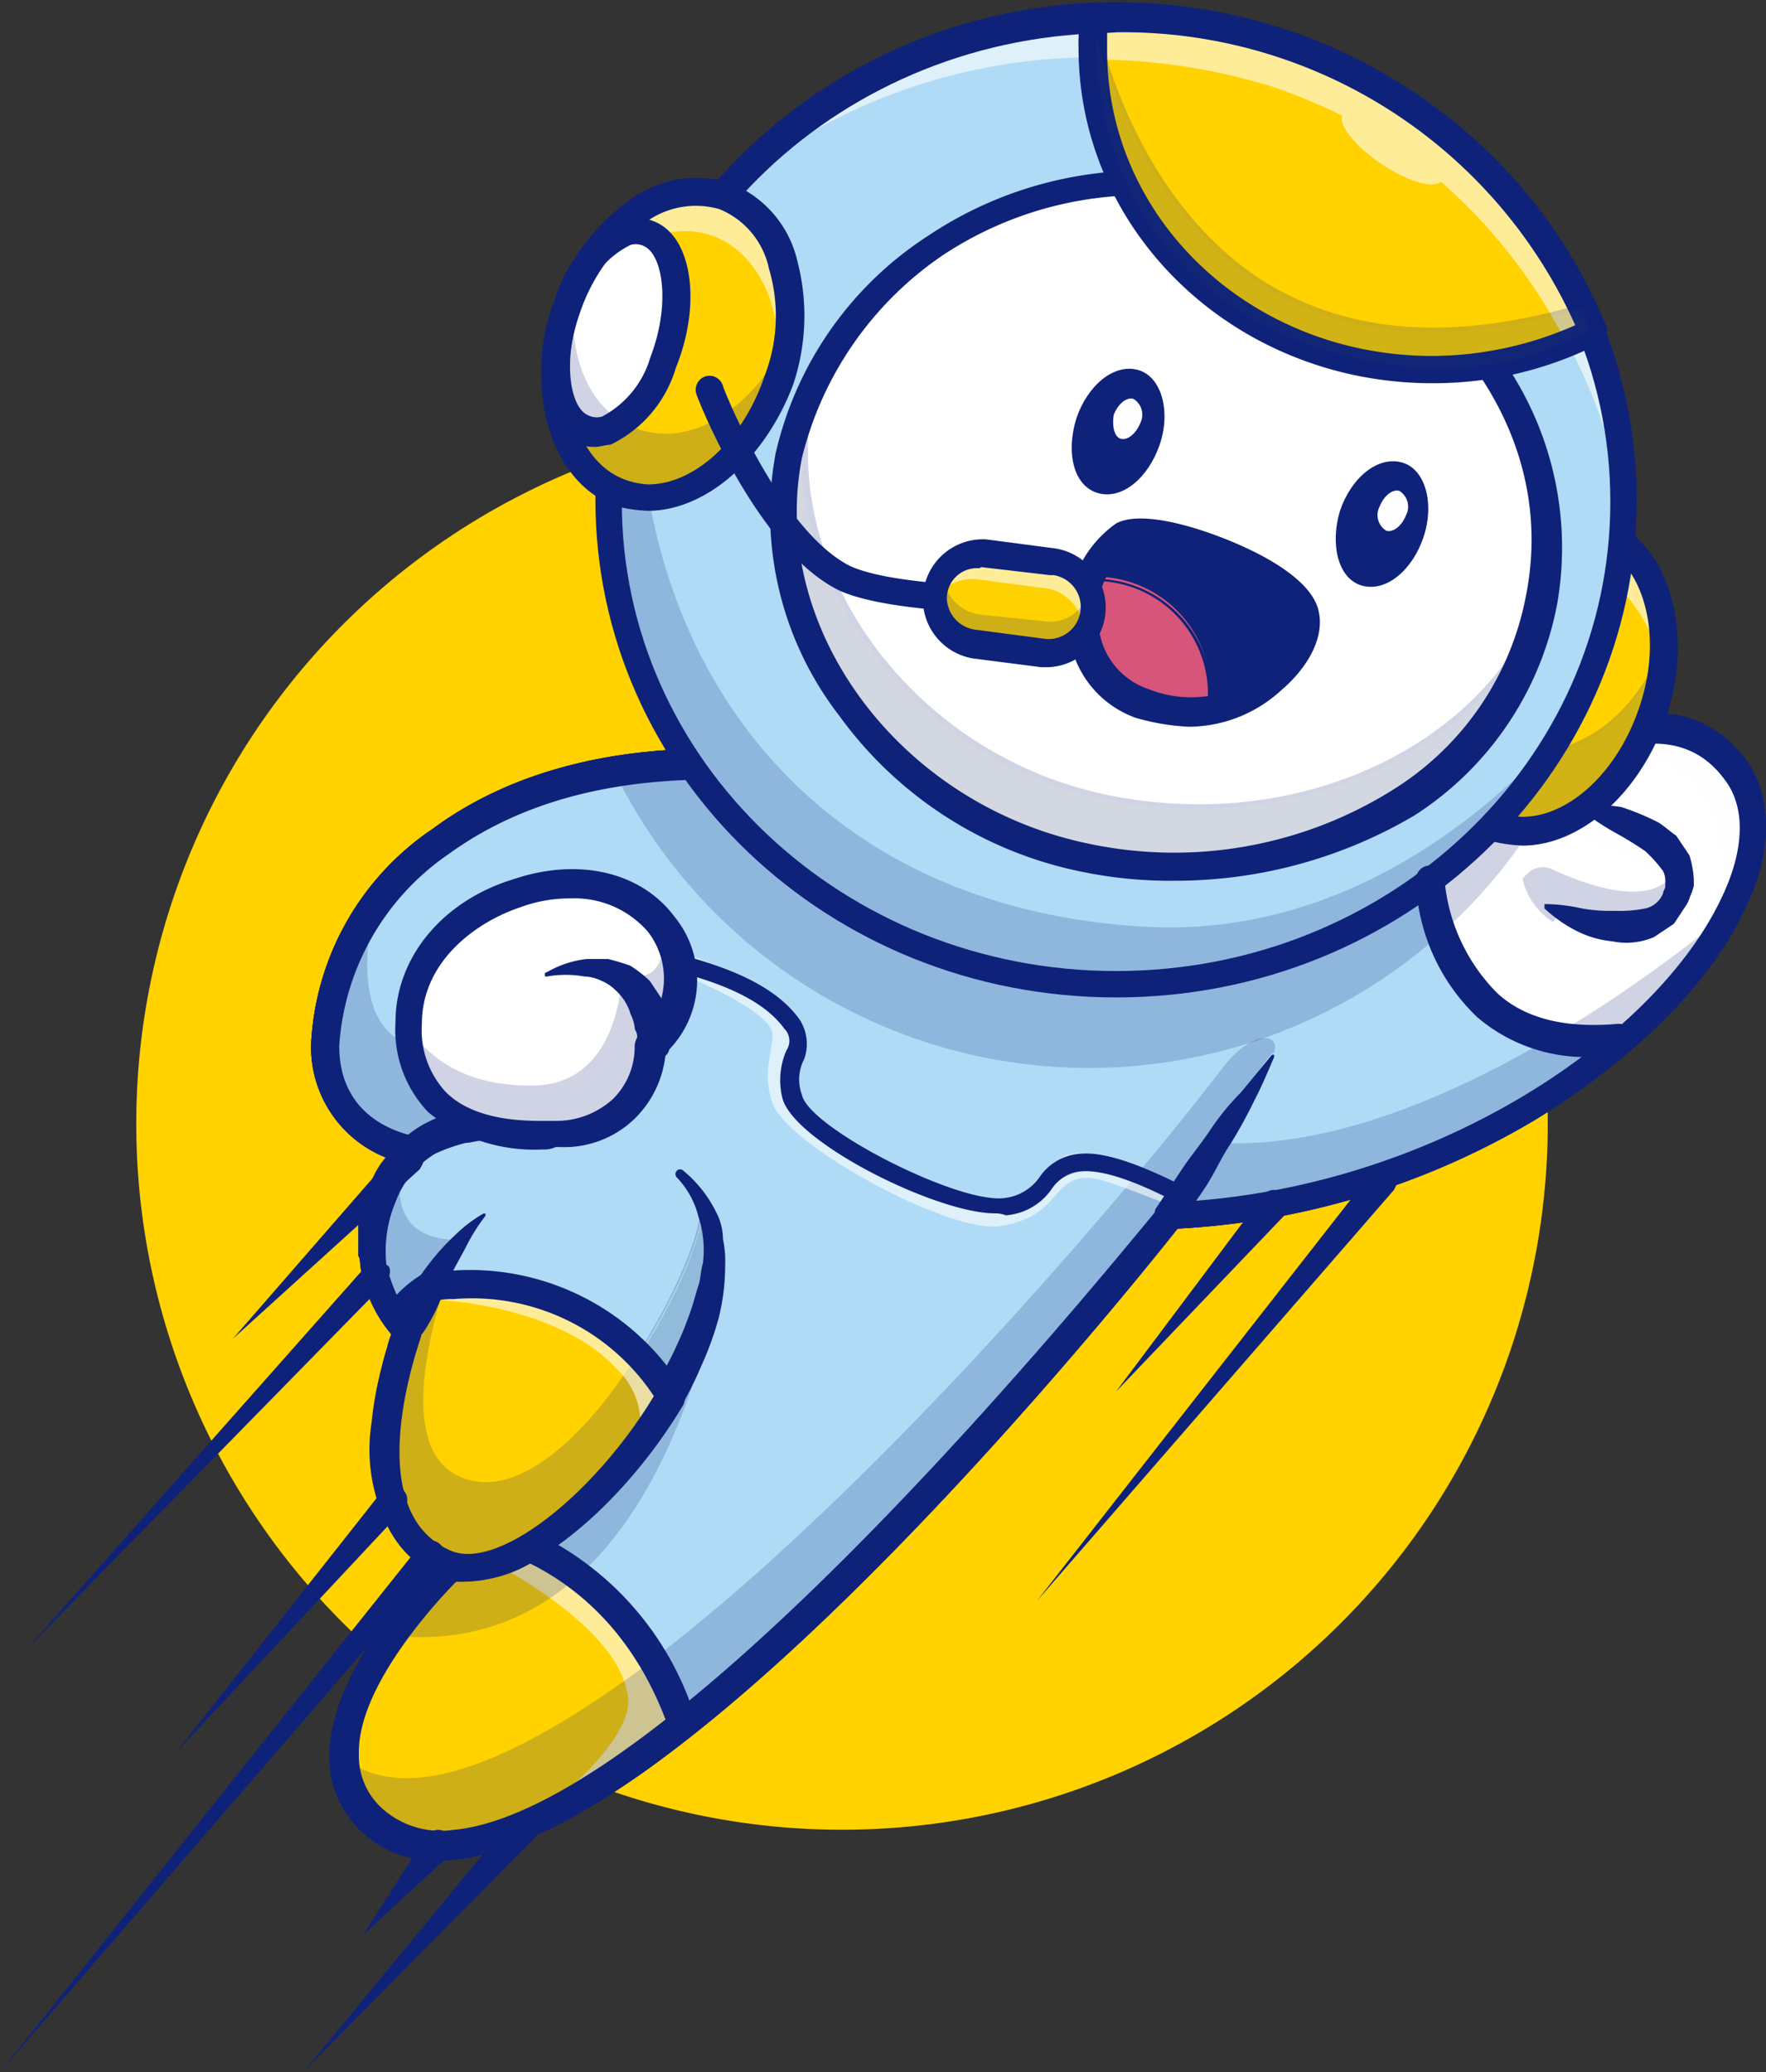 <svg xmlns="http://www.w3.org/2000/svg" viewBox="0 0 81 95"><rect x="0" y="0" width="81" height="95" fill="#333333" stroke="none"/><defs><style>.cls-1{fill:#ffd200;}.cls-1,.cls-10,.cls-11,.cls-12,.cls-13,.cls-14,.cls-15,.cls-2,.cls-4,.cls-7,.cls-9{fill-rule:evenodd;}.cls-2{fill:#ea5656;}.cls-3,.cls-7{fill:#0f227a;}.cls-4{fill:#afdbf6;}.cls-11,.cls-5{fill:#fff;}.cls-6{opacity:0.2;}.cls-8{opacity:0.6;}.cls-9{fill:#fdfdfd;}.cls-10{fill:#1d386a;}.cls-12{fill:#fdfefd;}.cls-13{fill:#d7557a;}.cls-14{fill:#ecb35b;}.cls-15{fill:#fed200;}</style></defs><g id="Слой_2" data-name="Слой 2"><g id="Слой_1-2" data-name="Слой 1"><g id="Слой_2-2" data-name="Слой 2"><g id="Слой_1-2-2" data-name="Слой 1-2"><path class="cls-1" d="M6.25,51.49a32.37,32.37,0,1,1,0,.06Z"/><path class="cls-2" d="M46.75,37.56c5.85,1.91,13.2,3,17.74.7s11.48-7.87,14.91-3c4.13,5.86-8.46,19.79-25.9,20.5,0,0-27.91,35.43-36.47,27.76-4.54-4,3.63-11.81,3.63-11.81L19.55,52.8s-4.64-.3-4.74-4.95C14.91,41.7,22.87,30,46.75,37.56Z"/><path class="cls-3" d="M20.15,84.7A4.68,4.68,0,0,1,17,83.59a3.9,3.9,0,0,1-1.41-3c0-3.83,4.53-8.38,4.94-8.78L19.45,53c-.61-.1-4.64-.7-4.74-5a12.1,12.1,0,0,1,5.34-9.38c4.13-3,12.09-5.66,26.6-1.12h0c3.53,1.12,12.3,3.44,17.74.81.9-.4,1.81-1,2.82-1.51,4.13-2.42,9.37-5.45,12.19-1.42,1.11,1.62,1.11,3.84-.2,6.37-1.61,3.33-5,6.66-9.37,9.28a34.34,34.34,0,0,1-16.43,5c-.4.5-5.74,7.27-12.29,14C32,79.35,25.09,84.4,20.56,84.8,20.56,84.7,20.35,84.7,20.15,84.7Zm12.5-49.57c-5.95,0-9.88,1.72-12.4,3.54A12.12,12.12,0,0,0,15,48c0,4.45,4.54,4.85,4.64,4.85h.1v.1l1.11,18.88h0s-5,4.74-4.94,8.68a4,4,0,0,0,1.31,2.93,4.28,4.28,0,0,0,3.53,1C31.54,83.49,53.3,55.83,53.5,55.63h0a34.71,34.71,0,0,0,16.43-5c4.33-2.62,7.66-6,9.27-9.19,1.21-2.42,1.21-4.64.2-6.16-2.82-3.83-7.86-.9-12,1.42a25.46,25.46,0,0,1-2.82,1.51c-5.44,2.73-14.31.41-17.84-.7h0A49,49,0,0,0,32.65,35.13Z"/><path class="cls-3" d="M20.15,85.31a4.92,4.92,0,0,1-3.42-1.21,4.67,4.67,0,0,1-1.62-3.54c0-3.83,3.93-8.07,4.94-9.08L19,53.41a5.45,5.45,0,0,1-4.73-5.56A12.64,12.64,0,0,1,19.85,38c4.23-3.13,12.39-5.86,27.1-1.11,7.16,2.32,13.71,2.62,17.34.81.8-.41,1.81-1,2.82-1.52a31.73,31.73,0,0,1,6.75-3.23c2.72-.7,4.83,0,6.25,1.92,1.2,1.72,1.2,4.24-.11,6.87-1.61,3.43-5.13,6.86-9.57,9.59a35.73,35.73,0,0,1-16.42,5c-2.32,2.93-22.47,28-33.15,28.88A2.14,2.14,0,0,1,20.15,85.31Zm12.5-49.57c-5.85,0-9.58,1.61-12.09,3.43a11.57,11.57,0,0,0-5,8.78c0,3.94,3.93,4.24,4.13,4.24a.66.66,0,0,1,.6.61l1.11,18.88a.7.7,0,0,1-.2.5s-4.84,4.65-4.74,8.28A3.23,3.23,0,0,0,17.63,83a4,4,0,0,0,3.13.9C31.24,83,52.9,55.53,53.2,55.32a.85.85,0,0,1,.51-.2c11.78-.5,22.06-7.37,25.19-13.83,1.1-2.22,1.21-4.24.2-5.55-2.52-3.43-7.16-.81-11.29,1.61-1,.61-2,1.11-2.82,1.62-5.64,2.83-14.61.4-18.24-.71h0A47.32,47.32,0,0,0,32.65,35.74Z"/><path class="cls-2" d="M23,51.59a5.56,5.56,0,0,0-4.23,9.49s-3.12,8.38,1.61,10.6S37.08,59.16,31.24,53.91"/><path class="cls-3" d="M21.56,72a3.87,3.87,0,0,1-1.11-.2c-4.63-2.12-2-9.89-1.71-10.7A5.56,5.56,0,0,1,23,51.59v.2a5.45,5.45,0,0,0-5.34,3.33,5.53,5.53,0,0,0,1.21,6h0v.1c0,.1-3.12,8.28,1.61,10.5,2.52,1.21,7-2.52,9.68-6.56,2.42-3.64,3.93-8.48,1.11-11l.1-.1c2.92,2.63,1.31,7.47-1.11,11.21C27.91,68.75,24.18,72,21.56,72Z"/><path class="cls-3" d="M21.56,72.59a3.65,3.65,0,0,1-1.41-.31c-4.73-2.22-2.72-9.18-2.11-11a6.21,6.21,0,0,1-1.11-6.46A6.11,6.11,0,0,1,23,51a.68.68,0,0,1,.61.71.69.69,0,0,1-.71.61,4.7,4.7,0,0,0-4.73,3,4.48,4.48,0,0,0,1,5.25.67.67,0,0,1,.21.71c0,.1-2.93,7.77,1.31,9.79,2,.91,6-2,9-6.36,2.32-3.43,3.83-8,1.21-10.29a.65.65,0,0,1-.1-.91.64.64,0,0,1,.91-.1h0c3.22,2.82,1.61,8.07-1,11.91C28.31,69.16,24.49,72.59,21.56,72.59Z"/><path class="cls-3" d="M53.5,56.43a.57.57,0,0,1-.6-.56v0a.56.56,0,0,1,.1-.4c0-.11,3.73-5.36,4.84-7.37a.65.65,0,0,1,.9-.21h0a.55.55,0,0,1,.25.73l0,.08c-1.21,2.12-4.74,7.27-4.94,7.47C54,56.33,53.81,56.43,53.5,56.43Z"/><path class="cls-3" d="M24.89,52.7A7.71,7.71,0,0,1,19.65,51a5.46,5.46,0,0,1-1.51-4.14c0-2.92,2.11-5.55,5.44-6.56,3-1,5.84-.3,7.35,1.72a4.59,4.59,0,0,1-.4,6.26,4.8,4.8,0,0,1-1.41,3,4.64,4.64,0,0,1-3.43,1.31h-.2A1.25,1.25,0,0,1,24.89,52.7ZM26.2,41.19a6.55,6.55,0,0,0-2.32.4c-2.12.71-4.53,2.53-4.53,5.35a4.17,4.17,0,0,0,1.1,3.13c1.42,1.42,3.93,1.32,4.84,1.32h.3a3.85,3.85,0,0,0,2.52-1,3.35,3.35,0,0,0,1-2.43.79.79,0,0,1,.2-.5,3.51,3.51,0,0,0,.4-4.75A4.45,4.45,0,0,0,26.2,41.19Z"/><path class="cls-3" d="M20.15,85.31a5,5,0,0,1-3.42-1.21,4.67,4.67,0,0,1-1.62-3.54c0-3.83,3.93-8.07,4.94-9.08L20,69.86a.75.75,0,0,1,.5-.7h.21a10.44,10.44,0,0,1,4.43,1.41,14,14,0,0,1,6.75,8.18v.1a.66.66,0,0,1-.2.7,29.58,29.58,0,0,1-8.26,5A8.38,8.38,0,0,1,20.15,85.31Zm1.11-14.64.1,1.11a.7.7,0,0,1-.2.5s-4.84,4.65-4.74,8.28a3.21,3.21,0,0,0,1.21,2.53c2.32,2.12,6.65.7,12.9-4.24C28.11,72.49,23.18,71,21.26,70.67Z"/><path class="cls-3" d="M18.74,61.68a.57.57,0,0,1-.6-.56v-.24c.1-.1,1.51-3.64,3.52-5.45a.64.64,0,1,1,.81,1h0a15.72,15.72,0,0,0-3.12,5A.58.58,0,0,1,18.74,61.68Z"/><path class="cls-3" d="M21.46,72.49a2.87,2.87,0,0,1-1.31-.31C15.42,70,17.43,62.9,18,61.18a1.49,1.49,0,0,1-.31-.4.62.62,0,0,1,0-.81,5.73,5.73,0,0,1,1.62-1.52c.1,0,.1-.1.2-.1a8.17,8.17,0,0,1,1.31-.1A11.48,11.48,0,0,1,31.34,63.7a.88.88,0,0,1,0,.71C28.82,68.65,24.59,72.49,21.46,72.49ZM19,60.47l.1.1a.67.67,0,0,1,.21.71c0,.1-2.93,7.88,1.31,9.79,2.11,1,6.55-2.42,9.37-7.06a10,10,0,0,0-9.17-4.45h0a3.82,3.82,0,0,0-1,.11Z"/><path class="cls-3" d="M45.64,55.83c-2.82,0-9.57-3.43-10.07-5.55a7.93,7.93,0,0,1-.1-3,86,86,0,0,0-9.68-3.74A.68.68,0,0,1,26,42.17l.13,0h0a59.51,59.51,0,0,1,10.38,4,.65.65,0,0,1,.3.81,5.78,5.78,0,0,0,0,2.92c.1.51,1.51,1.72,3.83,2.93a11.8,11.8,0,0,0,5.14,1.62A5.74,5.74,0,0,0,49,52.6a.67.67,0,0,1,.71-.2l4.63,1.71a.65.65,0,0,1,.4.81.63.63,0,0,1-.8.4h0l-4.23-1.51a7.11,7.11,0,0,1-3.73,2Z"/><path class="cls-3" d="M29.83,48.66h0a.56.56,0,0,1-.62-.5.5.5,0,0,1,0-.21,3.36,3.36,0,0,0-.91-2.52,3.53,3.53,0,0,0-3.12-.2.65.65,0,0,1-.81-.41.63.63,0,0,1,.41-.8h0c1.81-.51,3.22-.41,4.23.4A4.6,4.6,0,0,1,30.43,48C30.43,48.46,30.23,48.66,29.83,48.66Z"/><path class="cls-3" d="M74.26,43.11a10,10,0,0,1-3.93-1,.68.68,0,0,1,.61-1.21h0c.8.4,3,1.21,4.43.7a1.78,1.78,0,0,0,.91-1,1.2,1.2,0,0,0-.1-1c-.71-1.11-2.83-1.71-3.63-1.91a.7.7,0,0,1-.51-.81c.11-.3.41-.61.71-.51s3.43.71,4.43,2.53a2,2,0,0,1,.2,2,2.63,2.63,0,0,1-1.61,1.81A2.77,2.77,0,0,1,74.26,43.11Z"/><path class="cls-2" d="M46.75,37.56c5.85,1.91,13.2,3,17.74.7s11.48-7.87,14.91-3c4.13,5.86-8.46,19.79-25.9,20.5,0,0-27.91,35.43-36.47,27.76-4.54-4,3.63-11.81,3.63-11.81L19.55,52.8s-4.64-.3-4.74-4.95C14.91,41.7,22.87,30,46.75,37.56Z"/><path class="cls-3" d="M20.15,84.7A4.68,4.68,0,0,1,17,83.59a3.9,3.9,0,0,1-1.41-3c0-3.83,4.53-8.38,4.94-8.78L19.45,53c-.61-.1-4.64-.7-4.74-5a12.1,12.1,0,0,1,5.34-9.38c4.13-3,12.09-5.66,26.6-1.12h0c3.53,1.12,12.3,3.44,17.74.81.9-.4,1.81-1,2.82-1.51,4.13-2.42,9.37-5.45,12.19-1.42,1.11,1.62,1.11,3.84-.2,6.37-1.61,3.33-5,6.66-9.37,9.28a34.34,34.34,0,0,1-16.43,5c-.4.5-5.74,7.27-12.29,14C32,79.35,25.09,84.4,20.56,84.8,20.56,84.7,20.35,84.7,20.15,84.7Zm12.5-49.57c-5.95,0-9.88,1.72-12.4,3.54A12.12,12.12,0,0,0,15,48c0,4.45,4.54,4.85,4.64,4.85h.1v.1l1.11,18.88h0s-5,4.74-4.94,8.68a4,4,0,0,0,1.31,2.93,4.28,4.28,0,0,0,3.53,1C31.54,83.49,53.3,55.83,53.5,55.63h0a34.71,34.71,0,0,0,16.43-5c4.33-2.62,7.66-6,9.27-9.19,1.21-2.42,1.21-4.64.2-6.16-2.82-3.83-7.86-.9-12,1.42a25.46,25.46,0,0,1-2.82,1.51c-5.44,2.73-14.31.41-17.84-.7h0A49,49,0,0,0,32.65,35.13Z"/><path class="cls-3" d="M20.15,85.31a4.92,4.92,0,0,1-3.42-1.21,4.67,4.67,0,0,1-1.62-3.54c0-3.83,3.93-8.07,4.94-9.08L19,53.41a5.45,5.45,0,0,1-4.73-5.56A12.64,12.64,0,0,1,19.85,38c4.23-3.13,12.39-5.86,27.1-1.11,7.16,2.32,13.71,2.62,17.34.81.8-.41,1.81-1,2.82-1.52a31.73,31.73,0,0,1,6.75-3.23c2.72-.7,4.83,0,6.25,1.92,1.2,1.72,1.2,4.24-.11,6.87-1.61,3.43-5.13,6.86-9.57,9.59a35.73,35.73,0,0,1-16.42,5c-2.32,2.93-22.47,28-33.15,28.88A2.14,2.14,0,0,1,20.15,85.31Zm12.5-49.57c-5.85,0-9.58,1.61-12.09,3.43a11.57,11.57,0,0,0-5,8.78c0,3.94,3.93,4.24,4.13,4.24a.66.66,0,0,1,.6.61l1.11,18.88a.7.7,0,0,1-.2.5s-4.84,4.65-4.74,8.28A3.23,3.23,0,0,0,17.63,83a4,4,0,0,0,3.13.9C31.24,83,52.9,55.53,53.2,55.32a.85.85,0,0,1,.51-.2c11.78-.5,22.06-7.37,25.19-13.83,1.1-2.22,1.21-4.24.2-5.55-2.52-3.43-7.16-.81-11.29,1.61-1,.61-2,1.11-2.82,1.62-5.64,2.83-14.61.4-18.24-.71h0A47.32,47.32,0,0,0,32.65,35.74Z"/><path class="cls-2" d="M23,51.59a5.56,5.56,0,0,0-4.23,9.49s-3.12,8.38,1.61,10.6S37.08,59.16,31.24,53.91"/><path class="cls-3" d="M21.56,72a3.87,3.87,0,0,1-1.11-.2c-4.63-2.12-2-9.89-1.71-10.7A5.56,5.56,0,0,1,23,51.59v.2a5.45,5.45,0,0,0-5.34,3.33,5.53,5.53,0,0,0,1.21,6h0v.1c0,.1-3.12,8.28,1.61,10.5,2.52,1.21,7-2.52,9.68-6.56,2.42-3.64,3.93-8.48,1.11-11l.1-.1c2.92,2.63,1.31,7.47-1.11,11.21C27.91,68.75,24.18,72,21.56,72Z"/><path class="cls-3" d="M21.56,72.59a3.65,3.65,0,0,1-1.41-.31c-4.73-2.22-2.72-9.18-2.11-11a6.21,6.21,0,0,1-1.11-6.46A6.11,6.11,0,0,1,23,51a.68.68,0,0,1,.61.71.69.69,0,0,1-.71.61,4.7,4.7,0,0,0-4.73,3,4.48,4.48,0,0,0,1,5.25.67.67,0,0,1,.21.71c0,.1-2.93,7.77,1.31,9.79,2,.91,6-2,9-6.36,2.32-3.43,3.83-8,1.21-10.29a.65.65,0,0,1-.1-.91.64.64,0,0,1,.91-.1h0c3.22,2.82,1.61,8.07-1,11.91C28.31,69.16,24.49,72.59,21.56,72.59Z"/><path class="cls-3" d="M53.5,56.43a.57.57,0,0,1-.6-.56v0a.56.56,0,0,1,.1-.4c0-.11,3.73-5.36,4.84-7.37a.65.65,0,0,1,.9-.21h0a.55.55,0,0,1,.25.73l0,.08c-1.21,2.12-4.74,7.27-4.94,7.47C54,56.33,53.81,56.43,53.5,56.43Z"/><path class="cls-3" d="M24.89,52.7A7.71,7.71,0,0,1,19.65,51a5.46,5.46,0,0,1-1.51-4.14c0-2.92,2.11-5.55,5.44-6.56,3-1,5.84-.3,7.35,1.72a4.59,4.59,0,0,1-.4,6.26,4.8,4.8,0,0,1-1.41,3,4.64,4.64,0,0,1-3.43,1.31h-.2A1.25,1.25,0,0,1,24.89,52.7ZM26.2,41.19a6.55,6.55,0,0,0-2.32.4c-2.12.71-4.53,2.53-4.53,5.35a4.17,4.17,0,0,0,1.1,3.13c1.42,1.42,3.93,1.32,4.84,1.32h.3a3.85,3.85,0,0,0,2.52-1,3.35,3.35,0,0,0,1-2.43.79.79,0,0,1,.2-.5,3.51,3.51,0,0,0,.4-4.75A4.45,4.45,0,0,0,26.2,41.19Z"/><path class="cls-3" d="M20.15,85.31a5,5,0,0,1-3.42-1.21,4.67,4.67,0,0,1-1.62-3.54c0-3.83,3.93-8.07,4.94-9.08L20,69.86a.75.75,0,0,1,.5-.7h.21a10.44,10.44,0,0,1,4.43,1.41,14,14,0,0,1,6.75,8.18v.1a.66.66,0,0,1-.2.7,29.58,29.58,0,0,1-8.26,5A8.38,8.38,0,0,1,20.15,85.31Zm1.11-14.64.1,1.11a.7.7,0,0,1-.2.5s-4.84,4.65-4.74,8.28a3.21,3.21,0,0,0,1.21,2.53c2.32,2.12,6.65.7,12.9-4.24C28.11,72.49,23.18,71,21.26,70.67Z"/><path class="cls-3" d="M18.74,61.68a.57.57,0,0,1-.6-.56v-.24c.1-.1,1.51-3.64,3.52-5.45a.64.64,0,1,1,.81,1h0a15.72,15.72,0,0,0-3.12,5A.58.58,0,0,1,18.74,61.68Z"/><path class="cls-3" d="M21.46,72.49a2.87,2.87,0,0,1-1.31-.31C15.42,70,17.43,62.9,18,61.18a1.49,1.49,0,0,1-.31-.4.62.62,0,0,1,0-.81,5.73,5.73,0,0,1,1.62-1.52c.1,0,.1-.1.2-.1a8.17,8.17,0,0,1,1.31-.1A11.48,11.48,0,0,1,31.34,63.7a.88.88,0,0,1,0,.71C28.82,68.65,24.59,72.49,21.46,72.49ZM19,60.47l.1.1a.67.67,0,0,1,.21.71c0,.1-2.93,7.88,1.31,9.79,2.11,1,6.55-2.42,9.37-7.06a10,10,0,0,0-9.17-4.45h0a3.82,3.82,0,0,0-1,.11Z"/><path class="cls-3" d="M45.64,55.83c-2.82,0-9.57-3.43-10.07-5.55a7.93,7.93,0,0,1-.1-3,86,86,0,0,0-9.68-3.74A.68.68,0,0,1,26,42.17l.13,0h0a59.51,59.51,0,0,1,10.38,4,.65.65,0,0,1,.3.81,5.78,5.78,0,0,0,0,2.92c.1.51,1.51,1.72,3.83,2.93a11.8,11.8,0,0,0,5.14,1.62A5.74,5.74,0,0,0,49,52.6a.67.67,0,0,1,.71-.2l4.63,1.71a.65.65,0,0,1,.4.81.63.63,0,0,1-.8.4h0l-4.23-1.51a7.11,7.11,0,0,1-3.73,2Z"/><path class="cls-3" d="M29.83,48.66h0a.56.56,0,0,1-.62-.5.5.5,0,0,1,0-.21,3.36,3.36,0,0,0-.91-2.52,3.53,3.53,0,0,0-3.12-.2.65.65,0,0,1-.81-.41.63.63,0,0,1,.41-.8h0c1.81-.51,3.22-.41,4.23.4A4.6,4.6,0,0,1,30.43,48C30.43,48.46,30.23,48.66,29.83,48.66Z"/><path class="cls-3" d="M74.26,43.11a10,10,0,0,1-3.93-1,.68.68,0,0,1,.61-1.21h0c.8.4,3,1.21,4.43.7a1.78,1.78,0,0,0,.91-1,1.2,1.2,0,0,0-.1-1c-.71-1.11-2.83-1.71-3.63-1.91a.7.7,0,0,1-.51-.81c.11-.3.41-.61.71-.51s3.43.71,4.43,2.53a2,2,0,0,1,.2,2,2.63,2.63,0,0,1-1.61,1.81A2.77,2.77,0,0,1,74.26,43.11Z"/><path class="cls-4" d="M46.75,37.56c5.85,1.91,13.2,3,17.74.7s11.48-7.87,14.91-3c4.13,5.86-8.46,19.79-25.9,20.5,0,0-27.91,35.43-36.47,27.76-4.54-4,3.63-11.81,3.63-11.81L19.55,52.8s-4.64-.3-4.74-4.95C14.91,41.7,22.87,30,46.75,37.56Z"/><path class="cls-5" d="M65.49,39.78s.71,9.69,9.58,8l4-5.75,1.21-3.23-.2-2.43-1.52-2.12-2.21-.5A32.6,32.6,0,0,0,65.49,39.78Z"/><g class="cls-6"><path class="cls-7" d="M56,49.06c-8.16,10.61-32.54,38.07-40.3,31.4a4.13,4.13,0,0,0,1.31,3C25.59,91.16,53.5,55.73,53.5,55.73c.61,0,4.34-7.37,4.94-7.47C58.74,47.35,57.43,47.15,56,49.06Z"/></g><g class="cls-6"><path class="cls-7" d="M17.13,41.7a11.54,11.54,0,0,0-2.12,6,4.7,4.7,0,0,0,4.44,4.85c4.73-1.72,8.26-7.47,8.26-7.47C15.42,52.5,16.63,44.12,17.13,41.7Z"/></g><path class="cls-1" d="M20.66,69.86h0l.1,1.92s-8.16,7.67-3.63,11.81c3,2.73,8.36,0,14.11-4.54V79C28.21,70.37,20.66,69.86,20.66,69.86Z"/><g class="cls-8"><path class="cls-9" d="M21.36,71S28.62,74.3,28.82,78c0,1.31-1.72,3.63-5.44,6,0,0,6.24-3.34,8.06-5,0,0-4.34-10.6-10.28-7.57"/></g><g class="cls-6"><path class="cls-7" d="M29.93,76.12C24,80.56,18.74,83,15.72,80.56v.61c0,.2.1.4.1.6a.38.38,0,0,0,.1.31c.1.2.2.5.3.7a.11.11,0,0,0,.1.11,5.42,5.42,0,0,0,.71.8c.1,0,.1.1.2.1s.3.31.5.41a.75.75,0,0,1,.31.2,1.42,1.42,0,0,0,.6.2c.1,0,.2.1.3.1a2.55,2.55,0,0,0,.91.1h.2a2,2,0,0,0,.81-.1h.3a.34.34,0,0,0,.3-.1,7.57,7.57,0,0,0,1.41-.4c.1,0,.2-.1.31-.1a18.45,18.45,0,0,0,3.72-1.92c1.11-.71,2.22-1.52,3.33-2.32a6.19,6.19,0,0,0,.91-.71v-.1A11.05,11.05,0,0,0,29.93,76.12Z"/></g><g class="cls-8"><path class="cls-9" d="M54.31,54.82s-4.23-2.73-5.64-1.72S47.36,54.92,46,55s-8.77-2.52-9.47-4.74.3-1.62,0-3.23-5-3.54-8.27-4.24c0,0-1,.6.1.9,3.83,1.11,6.86,2.73,7.06,3.64.1.71-.51,1.71,0,3.23.7,2,8.26,6.06,10.48,5.65,2.41-.4,2.31-1.71,3.42-2.12.61-.2.91-.2,4.44,1.21"/></g><g class="cls-8"><path class="cls-9" d="M75.37,33.32a11.31,11.31,0,0,0-2.92.7c8.76.2,6.24,8.38,6.24,8.38a.1.1,0,0,0,.11-.1c1.61-2.73,1.91-5.35.6-7.17A4.3,4.3,0,0,0,75.37,33.32Z"/></g><path class="cls-3" d="M20.15,85.31a4.92,4.92,0,0,1-3.42-1.21,4.67,4.67,0,0,1-1.62-3.54c0-3.83,3.93-8.07,4.94-9.08L19,53.41a5.45,5.45,0,0,1-4.73-5.56A12.64,12.64,0,0,1,19.85,38c4.23-3.13,12.39-5.86,27.1-1.11,7.16,2.32,13.71,2.62,17.34.81.8-.41,1.81-1,2.82-1.52a31.73,31.73,0,0,1,6.75-3.23c2.72-.7,4.83,0,6.25,1.92,1.2,1.72,1.2,4.24-.11,6.87-1.61,3.43-5.13,6.86-9.57,9.59a35.73,35.73,0,0,1-16.42,5c-2.32,2.93-22.47,28-33.15,28.88A2.14,2.14,0,0,1,20.15,85.31Zm12.5-49.57c-5.85,0-9.58,1.61-12.09,3.43a11.57,11.57,0,0,0-5,8.78c0,3.94,3.93,4.24,4.13,4.24a.66.66,0,0,1,.6.61l1.11,18.88a.7.7,0,0,1-.2.5s-4.84,4.65-4.74,8.28A3.23,3.23,0,0,0,17.63,83a4,4,0,0,0,3.13.9C31.24,83,52.9,55.53,53.2,55.32a.85.85,0,0,1,.51-.2c11.78-.5,22.06-7.37,25.19-13.83,1.1-2.22,1.21-4.24.2-5.55-2.52-3.43-7.16-.81-11.29,1.61-1,.61-2,1.11-2.82,1.62-5.64,2.83-14.61.4-18.24-.71h0A47.32,47.32,0,0,0,32.65,35.74Z"/><path class="cls-3" d="M53,55.43l1.21-1.82c.4-.61.91-1.21,1.31-1.82a11.74,11.74,0,0,1,1.41-1.72l1.41-1.71h.1v.1c-.3.71-.6,1.41-.91,2a21.89,21.89,0,0,1-1.1,2c-.41.6-.71,1.31-1.11,1.92s-.84,1.23-1.31,1.81a.64.64,0,0,1-.89.12l0,0A1,1,0,0,1,53,55.43Z"/><path class="cls-3" d="M20.15,85.31a5,5,0,0,1-3.42-1.21,4.67,4.67,0,0,1-1.62-3.54c0-3.83,3.93-8.07,4.94-9.08L20,69.86a.75.75,0,0,1,.5-.7h.21a10.44,10.44,0,0,1,4.43,1.41,14,14,0,0,1,6.75,8.18v.1a.66.66,0,0,1-.2.7,29.58,29.58,0,0,1-8.26,5A8.38,8.38,0,0,1,20.15,85.31Zm1.11-14.64.1,1.11a.7.7,0,0,1-.2.5s-4.84,4.65-4.74,8.28a3.21,3.21,0,0,0,1.21,2.53c2.32,2.12,6.65.7,12.9-4.24C28.11,72.49,23.18,71,21.26,70.67Z"/><path class="cls-3" d="M45.64,55.63c-2.72,0-9.37-3.33-9.77-5.35a3.42,3.42,0,0,1,.2-2.12.78.78,0,0,0-.1-1c-1.31-1.82-4.53-2.63-7.76-3.23-.8-.21-1.51-.31-2.31-.51a.57.57,0,0,1-.31-.5c0-.21.31-.31.51-.31.7.21,1.51.31,2.31.51,3.33.71,6.76,1.51,8.27,3.63a2.06,2.06,0,0,1,.2,1.82,2,2,0,0,0-.1,1.62c.3,1.51,7.15,5,9.27,4.74A2.28,2.28,0,0,0,47.66,54a2.46,2.46,0,0,1,2-1.11c1.81-.1,4.73,1.62,4.93,1.62a.43.43,0,0,1-.5.7s-2.82-1.61-4.43-1.51a1.81,1.81,0,0,0-1.42.81,2.81,2.81,0,0,1-2.11,1.21A1.25,1.25,0,0,0,45.64,55.63Z"/><g class="cls-8"><path class="cls-9" d="M76.78,40.89s-2.32-2.83-7.76-3l.91-1.21S77.18,37.05,76.78,40.89Z"/></g><g class="cls-6"><path class="cls-3" d="M71.24,39.88a1,1,0,0,0-1.21.2l-.2.2a3.19,3.19,0,0,0,1.41,2c.1-.1.1-.2.2-.3a3.16,3.16,0,0,0,.91.2c1.51.3,4.53.5,4.53-2.52C76.88,39.78,76.38,42.2,71.24,39.88Z"/></g><path class="cls-3" d="M72.55,37a5.5,5.5,0,0,1,1.81,0,11.62,11.62,0,0,1,1.71.71c.31.2.51.4.81.6l.61.91a4.62,4.62,0,0,1,.2,1.11v.3l-.1.31c-.1.2-.1.3-.21.5l-.6.91-.91.61a3.21,3.21,0,0,1-1.91.2,4.64,4.64,0,0,1-1.71-.51,6.37,6.37,0,0,1-1.41-1v-.2h.1a8,8,0,0,1,1.61.2,7.62,7.62,0,0,0,1.51.11,6.06,6.06,0,0,0,1.41-.11,1.14,1.14,0,0,0,.81-.7c0-.1.1-.2.1-.31v-.2a1,1,0,0,0-.1-.5,6.35,6.35,0,0,0-.81-.91c-.42-.29-.86-.56-1.31-.81a11.68,11.68,0,0,1-1.41-.91h0C72.45,37.15,72.45,37.05,72.55,37Z"/><g class="cls-6"><path class="cls-7" d="M72.15,34.43c-2.52,1.11-5.14,2.82-7.26,3.83-4.53,2.22-11.89,1.11-17.73-.81-8-2.52-14.21-2.92-18.95-2a24.24,24.24,0,0,0,43.94-1Z"/></g><path class="cls-1" d="M66.1,29.38c1.31-3.74,4.53-6.06,7.15-5.15s3.83,4.74,2.52,8.48-4.53,6.06-7.15,5.15S64.79,33.21,66.1,29.38Z"/><g class="cls-6"><path class="cls-10" d="M66.3,28.87c-.1.1-.1.31-.2.41-1.31,3.73-.2,7.57,2.52,8.48s5.84-1.42,7.15-5.15a10.4,10.4,0,0,0,.51-3c-1.41,3.53-4.44,5.65-7,4.75C67.31,33.62,66.2,31.4,66.3,28.87Z"/><path class="cls-3" d="M69.83,38a5.46,5.46,0,0,1-1.21-.2c-2.72-.91-3.83-4.75-2.52-8.58a.41.41,0,0,1,.1-.21c0-.1,0-.1.1-.2l.2-.4v.5c0,2.63,1.11,4.75,2.92,5.35C71.94,35,75,33,76.28,29.48l.2-.4v.5a10.4,10.4,0,0,1-.51,3A8.28,8.28,0,0,1,72.85,37,5.14,5.14,0,0,1,69.83,38ZM66.2,29.28h0c-1.31,3.73-.2,7.47,2.42,8.38a4.63,4.63,0,0,0,4-.81,8.88,8.88,0,0,0,3-4.24,10,10,0,0,0,.51-2.52c-1.52,3.33-4.44,5.24-7,4.34C67.51,33.72,66.3,31.8,66.2,29.28Z"/></g><g class="cls-8"><path class="cls-9" d="M72.45,23.93a4,4,0,0,0-2.12.5c5.34,2,6,6.06,6,7.07.7-3.33-.41-6.46-2.82-7.27A2.28,2.28,0,0,0,72.45,23.93Z"/></g><path class="cls-3" d="M69.83,38.77a7.37,7.37,0,0,1-1.41-.2c-3-1-4.34-5.25-2.93-9.29h0c1.42-4.14,4.94-6.56,8-5.56S77.79,29,76.38,33C75.17,36.45,72.45,38.77,69.83,38.77ZM66.7,29.58c-1.21,3.43-.2,6.87,2.12,7.67a3.13,3.13,0,0,0,1,.2c2.11,0,4.33-2,5.34-4.94,1.21-3.43.2-6.87-2.12-7.67S67.91,26.25,66.7,29.58Z"/><path class="cls-4" d="M27.91,23C27.91,10.8,38.29.91,51.19.91S74.46,10.8,74.46,23,64.08,45.13,51.19,45.13,27.91,35.23,27.91,23Z"/><g class="cls-8"><path class="cls-9" d="M51.29.81A24,24,0,0,0,33.65,8.48,26.37,26.37,0,0,1,58.44,3.94a27.59,27.59,0,0,1,3.13,1.31c-.21.4.6,1.41,1.81,2.22s2.32,1.11,2.72.81a26.76,26.76,0,0,1,8.36,14.64C74.56,10.7,64.19.81,51.29.81Z"/></g><g class="cls-8"><path class="cls-9" d="M51.19.3a4.55,4.55,0,0,0-1.11.1c0,.41-.1.91-.1,1.42v.4a28.24,28.24,0,0,1,8.36,1.31,28.6,28.6,0,0,1,3.12,1.32c-.2.4.61,1.41,1.82,2.22s2.32,1.11,2.72.8a25.08,25.08,0,0,1,5.74,7.37,9.19,9.19,0,0,0,1.11-.5,10.34,10.34,0,0,0-.7-1.51h0A18.72,18.72,0,0,0,69.42,9c-.3-.41-.7-.81-1-1.22l-.2-.2a14.53,14.53,0,0,0-1.11-1.11h0l-.1-.1c-.71-.61-1.41-1.21-2.12-1.72-.2-.1-.4-.3-.6-.4a3.68,3.68,0,0,0-.91-.5c-.3-.21-.5-.31-.81-.51a7.77,7.77,0,0,0-1-.5c-.31-.11-.61-.31-.91-.41s-.61-.3-.91-.4l-1.81-.61a5.75,5.75,0,0,0-.71-.2L55.82.81a2,2,0,0,0-.8-.1c-.41-.1-.91-.1-1.31-.21C53.5.5,53.2.4,53,.4S52,.3,51.19.3Z"/><path class="cls-3" d="M71.84,15.35h0A23.32,23.32,0,0,0,66.1,8a3.81,3.81,0,0,1-2.72-.81c-1.21-.81-2-1.72-1.92-2.22-1.1-.51-2.11-.91-3-1.32a26.66,26.66,0,0,0-8.36-1.31H50v-.5A6.14,6.14,0,0,1,50.08.4V.3h.5A14,14,0,0,1,53.4.4,1.4,1.4,0,0,1,54,.5h.1a5.87,5.87,0,0,1,1.31.21h.1c.2,0,.5.1.7.1.51.1,1,.2,1.42.3a.37.37,0,0,1,.3.1c.1,0,.3.1.4.1l1.81.61c.21.1.51.2.71.3l.2.1c.3.1.61.3.91.41a5,5,0,0,1,1,.5c.3.2.5.3.8.51l.1.1a2.94,2.94,0,0,1,.71.5.49.49,0,0,0,.4.2l.2.2a17.51,17.51,0,0,1,2.12,1.72h0a14.53,14.53,0,0,1,1.11,1.11l.1.1.1.1a11.89,11.89,0,0,1,1,1.22,19,19,0,0,1,2.72,4.24h0c.2.5.5,1,.7,1.51v.1H73a3.36,3.36,0,0,1-.91.4ZM66.1,7.67h0A26.57,26.57,0,0,1,71.94,15l.1-.1a2,2,0,0,0,.81-.4c-.2-.51-.4-1-.6-1.42h0a19.5,19.5,0,0,0-2.72-4.24c-.31-.4-.71-.8-1-1.21l-.1-.1-.1-.1a5.08,5.08,0,0,0-1.11-1h0c-.71-.6-1.41-1.21-2.12-1.72l-.2-.2c-.1-.1-.2-.2-.3-.2-.2-.2-.51-.3-.71-.5l-.1-.1c-.3-.21-.5-.31-.8-.51a8.61,8.61,0,0,0-1-.5,6.15,6.15,0,0,1-.81-.41l-.2-.1a4.76,4.76,0,0,0-.7-.3l-1.82-.61c-.1,0-.3-.1-.4-.1a.37.37,0,0,1-.3-.1c-.41-.1-.91-.2-1.41-.3-.21,0-.51-.1-.71-.1h-.1c-.5-.1-.91-.1-1.31-.21h-.1A1.16,1.16,0,0,1,53.5.4C52.57.32,51.62.29,50.68.3h-.3c0,.51-.1.91-.1,1.32v.3a28.57,28.57,0,0,1,8.26,1.31,16.84,16.84,0,0,1,3.13,1.31h.1v.1c-.1.31.5,1.22,1.81,2.12C64.69,7.77,65.7,8,66.1,7.67Z"/></g><path class="cls-2" d="M51.29.81a4.14,4.14,0,0,0-1.11.1c0,.5-.1.91-.1,1.41C50.08,10.4,57,17,65.6,17A15.79,15.79,0,0,0,73,15.24,23.06,23.06,0,0,0,51.29.81Z"/><path class="cls-3" d="M65.7,17.06C57,17.06,50.08,10.4,50.08,2.32a7.44,7.44,0,0,1,.1-1.41V.81h1.21a24,24,0,0,1,13.4,4,22.89,22.89,0,0,1,8.46,10.39v.11h-.1A17.15,17.15,0,0,1,65.7,17.06ZM50.28,1c0,.5-.1.91-.1,1.31,0,8.08,7,14.64,15.52,14.64A16.18,16.18,0,0,0,73,15.24,23.37,23.37,0,0,0,51.29,1Z"/><g class="cls-6"><path class="cls-7" d="M29.32,16.76a21.15,21.15,0,0,0-1,6.56c0,12.22,10.38,22.11,23.28,22.11A23.26,23.26,0,0,0,73.05,31.9c-4.43,5.45-11.38,11-20.35,10.6-15.52-.8-23.38-12-23.38-24.83Z"/></g><path class="cls-3" d="M51.19,45.73c-13.2,0-23.88-10.19-23.88-22.81S38.09.1,51.19.1,75.07,10.3,75.07,22.92,64.39,45.73,51.19,45.73Zm0-44.22c-12.5,0-22.67,9.6-22.67,21.51s10.17,21.5,22.67,21.5S73.86,34.93,73.86,23,63.68,1.51,51.19,1.51Z"/><path class="cls-11" d="M36.17,20.9c1.62-8.08,10.58-14,19.65-12.12s16.63,9.9,14.81,18.68c-1.81,9.29-11.79,13.73-20.85,11.81S34.56,29,36.17,20.9Z"/><g class="cls-6"><path class="cls-10" d="M37.68,16.56a13.45,13.45,0,0,0-1.61,4.34C34.46,29,40.61,37.45,49.68,39.27c8.46,1.82,17.83-2,20.45-10.19-3.63,6.25-11.79,9.08-19.25,7.47-9.06-1.92-15.21-10.3-13.6-18.38A13.05,13.05,0,0,1,37.68,16.56Z"/><path class="cls-3" d="M53.91,39.78a20,20,0,0,1-4.23-.41,17.58,17.58,0,0,1-10.89-7A14.54,14.54,0,0,1,36,20.8a16.31,16.31,0,0,1,1.61-4.34l.41-.71-.31.81a9.72,9.72,0,0,0-.4,1.61c-1.61,8.08,4.64,16.46,13.5,18.28C58.64,38.06,66.5,35,69.93,29l.4-.7-.3.81A15.15,15.15,0,0,1,62,38,18.14,18.14,0,0,1,53.91,39.78ZM37.38,17.36a11.69,11.69,0,0,0-1.21,3.54C34.56,29,40.81,37.35,49.68,39.17a19.38,19.38,0,0,0,4.23.4c7.15,0,13.4-3.73,15.82-9.79-3.73,5.66-11.39,8.38-19,6.87a17.64,17.64,0,0,1-10.88-7,14.52,14.52,0,0,1-2.82-11.61C37.28,18,37.28,17.67,37.38,17.36Z"/></g><path class="cls-3" d="M53.91,40.38a20,20,0,0,1-4.23-.4,18.16,18.16,0,0,1-11.19-7.17,15.16,15.16,0,0,1-2.92-12h0a16.17,16.17,0,0,1,7-10A17.74,17.74,0,0,1,56,8.18a21.88,21.88,0,0,1,11.89,7,15,15,0,0,1,3.53,12.52,14.78,14.78,0,0,1-6.55,9.69A21.58,21.58,0,0,1,53.91,40.38ZM36.78,21c-1.51,7.77,4.43,15.85,13.1,17.67A18.9,18.9,0,0,0,64,36.14,13.41,13.41,0,0,0,70,27.26C71.74,18.37,64,11,55.72,9.29a16.55,16.55,0,0,0-12.49,2.42A15.79,15.79,0,0,0,36.78,21Z"/><path class="cls-1" d="M26,14.13C27.31,10.4,30.53,8.08,33.15,9s3.83,4.74,2.52,8.48-4.53,6.05-7.15,5.14S24.69,17.87,26,14.13Z"/><g class="cls-8"><path class="cls-9" d="M32.14,9c-2.42-.11-5,2-6.14,5.35a7.6,7.6,0,0,0-.41,1.41C26.9,12.11,30,9.89,32.65,10.8c2.31.81,3.52,3.84,2.92,7.07,0-.1.1-.1.1-.2,1.31-3.74.2-7.57-2.52-8.48A3.13,3.13,0,0,0,32.14,9Z"/></g><path class="cls-11" d="M26.1,13.83c1-2.42,2.72-3.73,3.93-3s1.41,3.43.5,5.86-2.72,3.73-3.93,3C25.29,18.78,25.09,16.25,26.1,13.83Z"/><g class="cls-6"><path class="cls-7" d="M26.4,12.92a6.06,6.06,0,0,0-.5,1.21c-1.31,3.74-.21,7.58,2.51,8.48s5.85-1.41,7.16-5.14a10.22,10.22,0,0,0,.4-1.72c-1.51,3-4.23,4.74-6.65,3.94S25.9,16.05,26.4,12.92Z"/></g><path class="cls-3" d="M29.72,23.42a6.85,6.85,0,0,1-1.41-.2c-3-1-4.33-5.25-2.92-9.29h0a9.36,9.36,0,0,1,3.33-4.64,5.14,5.14,0,0,1,4.73-.91A5.06,5.06,0,0,1,36.58,12a9.92,9.92,0,0,1-.21,5.66C35.06,21.1,32.34,23.42,29.72,23.42ZM26.6,14.34c-1.21,3.43-.2,6.86,2.12,7.67a3.78,3.78,0,0,0,1,.2c2.12,0,4.34-2,5.34-4.95a7.61,7.61,0,0,0,.21-4.94A3.79,3.79,0,0,0,33,9.59a3.9,3.9,0,0,0-3.53.71A8.61,8.61,0,0,0,26.6,14.34Z"/><path class="cls-1" d="M51.29.81a4.14,4.14,0,0,0-1.11.1c0,.5-.1.91-.1,1.41a14.44,14.44,0,0,0,7.15,12.32A15.89,15.89,0,0,0,65.7,17a15.79,15.79,0,0,0,7.35-1.72A23.3,23.3,0,0,0,51.29.81Z"/><g class="cls-8"><path class="cls-9" d="M51.29.81a4.14,4.14,0,0,0-1.11.1c0,.4-.1.91-.1,1.41v.41A27.87,27.87,0,0,1,58.44,4a27.59,27.59,0,0,1,3.13,1.31c-.21.4.6,1.41,1.81,2.22s2.32,1.11,2.72.81a24.83,24.83,0,0,1,5.74,7.37A11.14,11.14,0,0,0,73,15.24a10.34,10.34,0,0,0-.7-1.51h0a19.26,19.26,0,0,0-2.72-4.24c-.31-.4-.71-.81-1-1.21l-.2-.2A11.63,11.63,0,0,0,67.21,7h0l-.1-.1C66.4,6.26,65.7,5.65,65,5.15c-.2-.1-.4-.3-.6-.41a4.47,4.47,0,0,0-.91-.5c-.3-.2-.5-.3-.81-.5a9.4,9.4,0,0,0-1-.51c-.31-.1-.61-.3-.91-.4s-.61-.31-.91-.41L58,1.82a5.75,5.75,0,0,0-.71-.2l-1.41-.31a2.41,2.41,0,0,0-.8-.1c-.41-.1-.91-.1-1.31-.2-.2,0-.51-.1-.71-.1C52.7.91,52,.81,51.29.81Z"/></g><path class="cls-3" d="M27.31,20.49a2,2,0,0,1-1.11-.3c-1.51-.91-1.82-3.84-.71-6.56h0a5.66,5.66,0,0,1,3-3.53,2.18,2.18,0,0,1,1.81.2c1.51.91,1.81,3.83.7,6.56a5.7,5.7,0,0,1-3,3.53C27.81,20.39,27.51,20.49,27.31,20.49ZM26.7,14c-.91,2.32-.6,4.55.2,5a.89.89,0,0,0,.71.1,4.49,4.49,0,0,0,2.22-2.72c.9-2.33.6-4.55-.21-5.05a.86.86,0,0,0-.7-.1A4.21,4.21,0,0,0,26.7,14Z"/><path class="cls-3" d="M65.7,17.57c-9,0-16.23-6.87-16.23-15.35a6.65,6.65,0,0,1,.1-1.41A.67.67,0,0,1,50.18.2h1.11A24.39,24.39,0,0,1,65,4.34a23.42,23.42,0,0,1,8.67,10.6.64.64,0,0,1-.31.81A16.8,16.8,0,0,1,65.7,17.57ZM50.78,1.51v.81c0,7.78,6.65,14,14.92,14a16.31,16.31,0,0,0,6.55-1.41,22.74,22.74,0,0,0-21-13.43Z"/><path class="cls-7" d="M49.37,19.18c.51-1.51,1.72-2.52,2.82-2.22s1.52,1.92,1,3.43-1.71,2.53-2.82,2.22S48.87,20.8,49.37,19.18Z"/><path class="cls-12" d="M51.09,19c.2-.5.6-.81.9-.71a.85.85,0,0,1,.31,1.11c-.21.51-.61.81-.91.71S51,19.48,51.09,19Z"/><path class="cls-7" d="M51.59,24.53c1.51-.7,7.86,1.62,8.36,3.43s-3,6-7.55,4.25C48.37,30.69,49.47,25.54,51.59,24.53Z"/><path class="cls-13" d="M50.58,26.45a1.25,1.25,0,0,0-.6.1c-.71,1.92-.41,4.65,2.32,5.66a5.73,5.73,0,0,0,3.12.3c0-.2.1-.41.1-.61A5.28,5.28,0,0,0,50.58,26.45Z"/><path class="cls-3" d="M54.51,32.71a5.73,5.73,0,0,1-2.21-.4c-2.73-1-3.13-3.74-2.42-5.76h.7a5.37,5.37,0,0,1,5,5.55v.71h-.1A3.44,3.44,0,0,0,54.51,32.71Zm-4.43-6.06c-.71,2-.3,4.55,2.32,5.56a5.28,5.28,0,0,0,3,.3V32a5.17,5.17,0,0,0-4.84-5.35A.45.45,0,0,0,50.08,26.65Z"/><path class="cls-3" d="M54.51,33.32a10.48,10.48,0,0,1-2.42-.41A4.66,4.66,0,0,1,49,28.67,5.22,5.22,0,0,1,51.19,24h0c1.31-.71,4.43.4,5.94,1.11,1.31.6,3,1.61,3.33,2.82s-.41,2.63-1.72,3.74A6.3,6.3,0,0,1,54.51,33.32Zm-2.62-8.18a3.55,3.55,0,0,0-1.51,3.33A3.36,3.36,0,0,0,52.7,31.6a5.2,5.2,0,0,0,5.44-1,3.23,3.23,0,0,0,1.31-2.52c-.1-.41-1-1.11-2.62-1.92C54.51,25.24,52.4,24.84,51.89,25.14Z"/><path class="cls-3" d="M44.94,28.07h0c-.2,0-4.53-.11-6.45-1-3.73-1.82-6.45-8.69-6.55-9a.65.65,0,0,1,.4-.81.64.64,0,0,1,.81.41c0,.1,2.62,6.66,5.84,8.28,1.72.8,5.95.9,5.95.9.4,0,.6.31.6.71S45.34,28.07,44.94,28.07Z"/><path class="cls-14" d="M45.14,25.44l3.12.4A2,2,0,0,1,50.09,28a.66.66,0,0,1,0,.14h0A2,2,0,0,1,47.89,30l-.13,0-3.12-.4a2,2,0,0,1-1.83-2.19s0-.09,0-.13h0A2,2,0,0,1,45,25.42Z"/><path class="cls-3" d="M48.06,30.09h-.3l-3.12-.41a2.18,2.18,0,1,1,.5-4.34l3.12.4a2.19,2.19,0,0,1-.2,4.35Zm-3.22-4.65a2,2,0,0,0-.2,4l3.12.4a2,2,0,1,0,.4-4h0L45,25.44Z"/><path class="cls-15" d="M45.14,25.44l3.12.4A2,2,0,0,1,50.09,28a.66.66,0,0,1,0,.14h0A2,2,0,0,1,47.89,30l-.13,0-3.12-.4a2,2,0,0,1-1.83-2.19s0-.09,0-.13h0A2,2,0,0,1,45,25.42Z"/><g class="cls-8"><path class="cls-9" d="M44.74,25.44a2.16,2.16,0,0,0-1.92,1.82v.2a2.24,2.24,0,0,1,1.92-.91l3.12.41a2,2,0,0,1,1.82,2.12,1.87,1.87,0,0,0,.4-1,2.15,2.15,0,0,0-1.82-2.33h0l-3.12-.4A.79.79,0,0,0,44.74,25.44Z"/></g><g class="cls-6"><path class="cls-7" d="M43.23,26.15a1.62,1.62,0,0,0-.51,1.11,2.14,2.14,0,0,0,1.82,2.32l3.12.4A2.12,2.12,0,0,0,50,28.17a3.81,3.81,0,0,0-.1-1,1.77,1.77,0,0,1-2,1.31l-2.92-.3A2,2,0,0,1,43.23,26.15Z"/></g><path class="cls-3" d="M48.06,30.59h-.3l-3.12-.4a2.75,2.75,0,0,1,.6-5.46h0l3.13.41a2.74,2.74,0,0,1-.31,5.45Zm-3.22-4.54a1.38,1.38,0,0,0-1.41,1.35v.06a1.5,1.5,0,0,0,1.31,1.41l3.12.41a1.47,1.47,0,0,0,.47-2.91l-.17,0L45,26C44.94,26.05,44.94,26.05,44.84,26.05Z"/><g class="cls-6"><path class="cls-7" d="M79.1,42c-.41.3-12.8,10.9-23.08,10.4L53.5,56C65.9,55.63,76,48.26,79.1,42Z"/></g><path class="cls-4" d="M23,51.59a5.56,5.56,0,0,0-4.23,9.49s-3.12,8.38,1.61,10.6S37.08,59.16,31.24,53.91"/><g class="cls-6"><path class="cls-10" d="M32.24,55c.41,2.53-5.64,13.53-10.17,12.92-5.14-.7-1-10.8-1-10.8l-2.22,4.14c-.1.3-3,8.28,1.72,10.5C25,73.8,35.67,60.88,32.24,55Z"/><path class="cls-3" d="M21.46,72a3.81,3.81,0,0,1-1.11-.2c-4.73-2.22-1.81-10.3-1.71-10.6L20.86,57l.2.1c0,.1-2.62,6.56-1,9.39a2.88,2.88,0,0,0,2,1.31c1.31.2,2.82-.6,4.43-2.22,3.12-3.13,5.84-8.78,5.64-10.5l-.1-.4.2.4c2,3.43-.7,9.09-4.13,12.92C25.79,70.47,23.38,72,21.46,72Zm-1-13.83-1.61,3c-.1.3-3,8.18,1.61,10.4a3.93,3.93,0,0,0,1,.2c1.72,0,4.13-1.51,6.55-4,3.33-3.73,5.85-9.08,4.23-12.42-.1,2.12-2.82,7.37-5.74,10.3-1.71,1.72-3.22,2.42-4.63,2.32a3,3,0,0,1-2.12-1.31C18.64,64.41,19.75,60.17,20.45,58.15Z"/></g><g class="cls-6"><path class="cls-7" d="M33.25,57.14c-.7,2.93-.7,4-2.62,7.17-3.42,5.65-8.56,3.94-10,1.51l.3,5.56a30,30,0,0,0-3,3.63h.3C31.14,76.12,33.25,57.14,33.25,57.14Z"/></g><g class="cls-6"><path class="cls-7" d="M18.44,53.71s-.91,3.23,2.72,3.13c0,0-2.52,3.53-2.92,5.65l-.1-2.12A5.65,5.65,0,0,1,18.44,53.71Z"/></g><path class="cls-3" d="M22.87,52.3h-.8c-.2,0-.51.1-.71.1a7.88,7.88,0,0,0-1.41.5,4.34,4.34,0,0,0-1.81,2.22,5.78,5.78,0,0,0-.41,2.93,8.45,8.45,0,0,0,.51,1.41,2.08,2.08,0,0,0,.4.61c.1.1.2.2.2.3l.1.1.1.1h0a.67.67,0,0,1,.21.71c-.11.3-.21.71-.31,1s-.2.71-.3,1.11a7.59,7.59,0,0,0-.3,2.12,7.53,7.53,0,0,0,0,2.12,6.14,6.14,0,0,0,.6,1.92,3.3,3.3,0,0,0,1.31,1.31l.2.1h.21c.1,0,.1,0,.2.1h.2A2.58,2.58,0,0,0,22,71a5.21,5.21,0,0,0,1.91-.81,10.91,10.91,0,0,0,1.71-1.31,18.19,18.19,0,0,0,3-3.23,20.51,20.51,0,0,0,2.31-3.73,16.69,16.69,0,0,0,.81-2c.1-.31.2-.71.3-1s.1-.71.2-1a4.91,4.91,0,0,0-.2-2.12,4,4,0,0,0-1-1.82h0a.22.22,0,0,1,0-.3.21.21,0,0,1,.31,0,5.78,5.78,0,0,1,1.51,1.92,2.67,2.67,0,0,1,.3,1.21,4.91,4.91,0,0,1,.1,1.21,9.84,9.84,0,0,1-.3,2.42,14.36,14.36,0,0,1-.81,2.22,16.23,16.23,0,0,1-2.42,4,20.52,20.52,0,0,1-3.22,3.43,13.91,13.91,0,0,1-1.91,1.42,6.06,6.06,0,0,1-2.32.91,6.37,6.37,0,0,1-1.31.1.41.41,0,0,1-.3-.1c-.1,0-.21-.11-.31-.11l-.2-.1c-.1,0-.1,0-.2-.1l-.3-.2a4.49,4.49,0,0,1-1.82-1.82,7.8,7.8,0,0,1-.8-4.84,16.3,16.3,0,0,1,.4-2.32c.1-.41.2-.81.3-1.11a5,5,0,0,1,.41-1.12l.2.71-.1-.1-.1-.1-.2-.2a1.39,1.39,0,0,1-.31-.41,2.3,2.3,0,0,1-.5-.8,5.06,5.06,0,0,1-.61-1.72.8.8,0,0,0-.1-.5V56.13c0-.2.1-.3.1-.5s.11-.31.11-.41l.1-.4a.7.7,0,0,1,.2-.4,3.87,3.87,0,0,1,1-1.62,5.29,5.29,0,0,1,1.41-1.21,8.56,8.56,0,0,1,1.71-.71,2.77,2.77,0,0,1,.91-.1h1c.41,0,.61.3.61.71a.72.72,0,0,1-.62.8Z"/><path class="cls-1" d="M20.86,58.86a7,7,0,0,0-1.21.1,7,7,0,0,0-1.51,1.41c.2.2.3.41.5.61,0,0-3.12,8.38,1.61,10.6C23,72.79,27.91,68.75,30.63,64A10.79,10.79,0,0,0,20.86,58.86Z"/><g class="cls-6"><path class="cls-7" d="M20.35,59.06H20l-1.21,2.22a18.09,18.09,0,0,0-1,4.54c-.2,2.33.31,4.85,2.62,6a.59.59,0,0,0,.41.1h.6a2,2,0,0,0,.81-.1.37.37,0,0,0,.3-.1c.1,0,.3-.1.4-.1a3.1,3.1,0,0,0,1-.51c.1,0,.1-.1.2-.1a14.59,14.59,0,0,0,1.31-.91,23.52,23.52,0,0,0,5.24-6,10.39,10.39,0,0,0-1.51-1.92c-2,3.23-4.84,6.06-7.25,5.75C18.24,67.44,19.45,62,20.35,59.06Z"/></g><g class="cls-8"><path class="cls-9" d="M19.55,59.56s5.94.11,8.76,3.23a3.38,3.38,0,0,1,.81,3.74l1.71-2.22C30.73,64.31,26.3,57.14,19.55,59.56Z"/></g><path class="cls-3" d="M18.14,60.78c.1-.31.2-.51.3-.81.1-.1.1-.2.2-.41l.2-.4a14.59,14.59,0,0,1,.91-1.31,10.62,10.62,0,0,1,1.11-1.21,6.45,6.45,0,0,1,1.31-1h.1v.1h0A8.4,8.4,0,0,0,21.46,57c-.2.4-.5.91-.7,1.31s-.41.91-.61,1.42a8.7,8.7,0,0,1-.7,1.31h0a.66.66,0,0,1-.91.2h0C18.24,61.38,18.14,61.08,18.14,60.78Z"/><path class="cls-3" d="M21.46,72.49a2.87,2.87,0,0,1-1.31-.31C15.42,70,17.43,62.9,18,61.18a1.49,1.49,0,0,1-.31-.4.62.62,0,0,1,0-.81,5.73,5.73,0,0,1,1.62-1.52c.1,0,.1-.1.2-.1a8.17,8.17,0,0,1,1.31-.1A11.48,11.48,0,0,1,31.34,63.7a.88.88,0,0,1,0,.71C28.82,68.65,24.59,72.49,21.46,72.49ZM19,60.47l.1.1a.67.67,0,0,1,.21.71c0,.1-2.93,7.88,1.31,9.79,2.11,1,6.55-2.42,9.37-7.06a10,10,0,0,0-9.17-4.45h0a3.82,3.82,0,0,0-1,.11Z"/><path class="cls-11" d="M29.83,48.06a4,4,0,0,0,.5-5.56c-2.82-3.93-11.59-1.21-11.49,4.55s6.25,5.14,6.85,5.14A4.36,4.36,0,0,0,29.83,48.06Z"/><path class="cls-3" d="M29.22,48v-.4a.58.58,0,0,0-.1-.4,1.93,1.93,0,0,0-.2-.71,2.34,2.34,0,0,0-.71-1.11,1.86,1.86,0,0,0-.6-.4,1.91,1.91,0,0,0-.81-.21,4.91,4.91,0,0,0-1.71,0h0c-.1,0-.1,0-.1-.1a.1.1,0,0,1,.1-.1,4.67,4.67,0,0,1,1.81-.6h1c.4.1.71.2,1,.3a5.58,5.58,0,0,1,.91.71l.6.9c.1.31.2.71.3,1V48a.54.54,0,0,1-.53.54.47.47,0,0,1-.17,0C29.52,48.56,29.22,48.36,29.22,48Z"/><path class="cls-3" d="M24.89,52.7A7.71,7.71,0,0,1,19.65,51a5.46,5.46,0,0,1-1.51-4.14c0-2.92,2.11-5.55,5.44-6.56,3-1,5.84-.3,7.35,1.72a4.59,4.59,0,0,1-.4,6.26,4.8,4.8,0,0,1-1.41,3,4.64,4.64,0,0,1-3.43,1.31h-.2A1.25,1.25,0,0,1,24.89,52.7ZM26.2,41.19a6.55,6.55,0,0,0-2.32.4c-2.12.71-4.53,2.53-4.53,5.35a4.17,4.17,0,0,0,1.1,3.13c1.42,1.42,3.93,1.32,4.84,1.32h.3a3.85,3.85,0,0,0,2.52-1,3.35,3.35,0,0,0,1-2.43.79.79,0,0,1,.2-.5,3.51,3.51,0,0,0,.4-4.75A4.45,4.45,0,0,0,26.2,41.19Z"/><g class="cls-6"><path class="cls-7" d="M30.43,42.5s.4,2.93-1.91,2.12c0,0,0,5.25-4.24,5.15-3.62,0-5-1.92-5.44-2.52.3,5.35,6.25,4.74,6.85,4.74a4.26,4.26,0,0,0,4.24-4A4.22,4.22,0,0,0,30.43,42.5Z"/></g><g class="cls-6"><path class="cls-10" d="M50.18.81s3.22,19,22.47,13.12l.3,1.21A13,13,0,0,1,65.09,17C58.54,16.46,49.78,12.22,50.18.81Z"/><path class="cls-3" d="M66.2,17.06H65.09A17.31,17.31,0,0,1,55,13C51.59,10.1,50,6,50.18.81V0l.1.81C50.28.91,51.79,9,58,12.92c3.93,2.43,8.76,2.73,14.61,1h.1l.4,1.31h0A14.82,14.82,0,0,1,66.2,17.06ZM50.28,1.62c0,10.39,7.86,14.73,14.81,15.24a13.73,13.73,0,0,0,7.76-1.72l-.3-1c-5.85,1.72-10.68,1.42-14.61-1C52.7,9.79,50.78,3.63,50.28,1.62Z"/></g><path class="cls-7" d="M61.46,23.42c.51-1.51,1.72-2.52,2.83-2.22s1.51,1.92,1,3.43-1.71,2.53-2.82,2.22S61,24.94,61.46,23.42Z"/><path class="cls-12" d="M63.28,23.22c.2-.5.6-.81.91-.71a.85.85,0,0,1,.3,1.11c-.2.51-.61.81-.91.71A.84.84,0,0,1,63.28,23.22Z"/><path class="cls-3" d="M73,48.46a7.66,7.66,0,0,1-5.24-1.82,9.09,9.09,0,0,1-2.82-6.26.66.66,0,0,1,.6-.7.75.75,0,0,1,.71.6,8.42,8.42,0,0,0,2.42,5.25c1.31,1.21,3.22,1.62,5.54,1.41.4,0,.71.21.71.61a.67.67,0,0,1-.61.71A3.24,3.24,0,0,1,73,48.46Z"/><path class="cls-3" d="M24.59,84.2,14,94.9l9.57-11.61a.64.64,0,0,1,.89-.12l0,0a.69.69,0,0,1,.14,1Z"/><path class="cls-3" d="M20.15,71.68,0,95,19.25,70.87a.63.63,0,0,1,.89-.11h0C20.45,71,20.35,71.38,20.15,71.68Z"/><path class="cls-3" d="M17.73,58.76,1.21,75.62,16.83,58a.57.57,0,0,1,.79-.12.43.43,0,0,1,.11.12C17.94,58.05,17.94,58.45,17.73,58.76Z"/><path class="cls-3" d="M63.88,54.62,47.56,73.4,62.88,53.81a.63.63,0,0,1,.89-.11h0a.56.56,0,0,1,.21.77A.49.49,0,0,1,63.88,54.62Z"/><path class="cls-3" d="M59,55.63,51.19,63.8l6.75-9a.63.63,0,0,1,.89-.11h0a.56.56,0,0,1,.22.77A.76.76,0,0,1,59,55.63Z"/><path class="cls-3" d="M18.54,69.16,8.06,80.36l9.47-12a.64.64,0,0,1,.91-.1.65.65,0,0,1,.1.91Z"/><path class="cls-3" d="M20.56,85.11l-3.93,3.63,2.92-4.54a.64.64,0,0,1,.9-.2.65.65,0,0,1,.21.9C20.66,85,20.66,85,20.56,85.11Z"/><path class="cls-3" d="M19.25,53.61l-8.57,7.77,7.56-8.68a.63.63,0,0,1,.89-.11h0a.66.66,0,0,1,.17.93Z"/></g></g></g></g></svg>